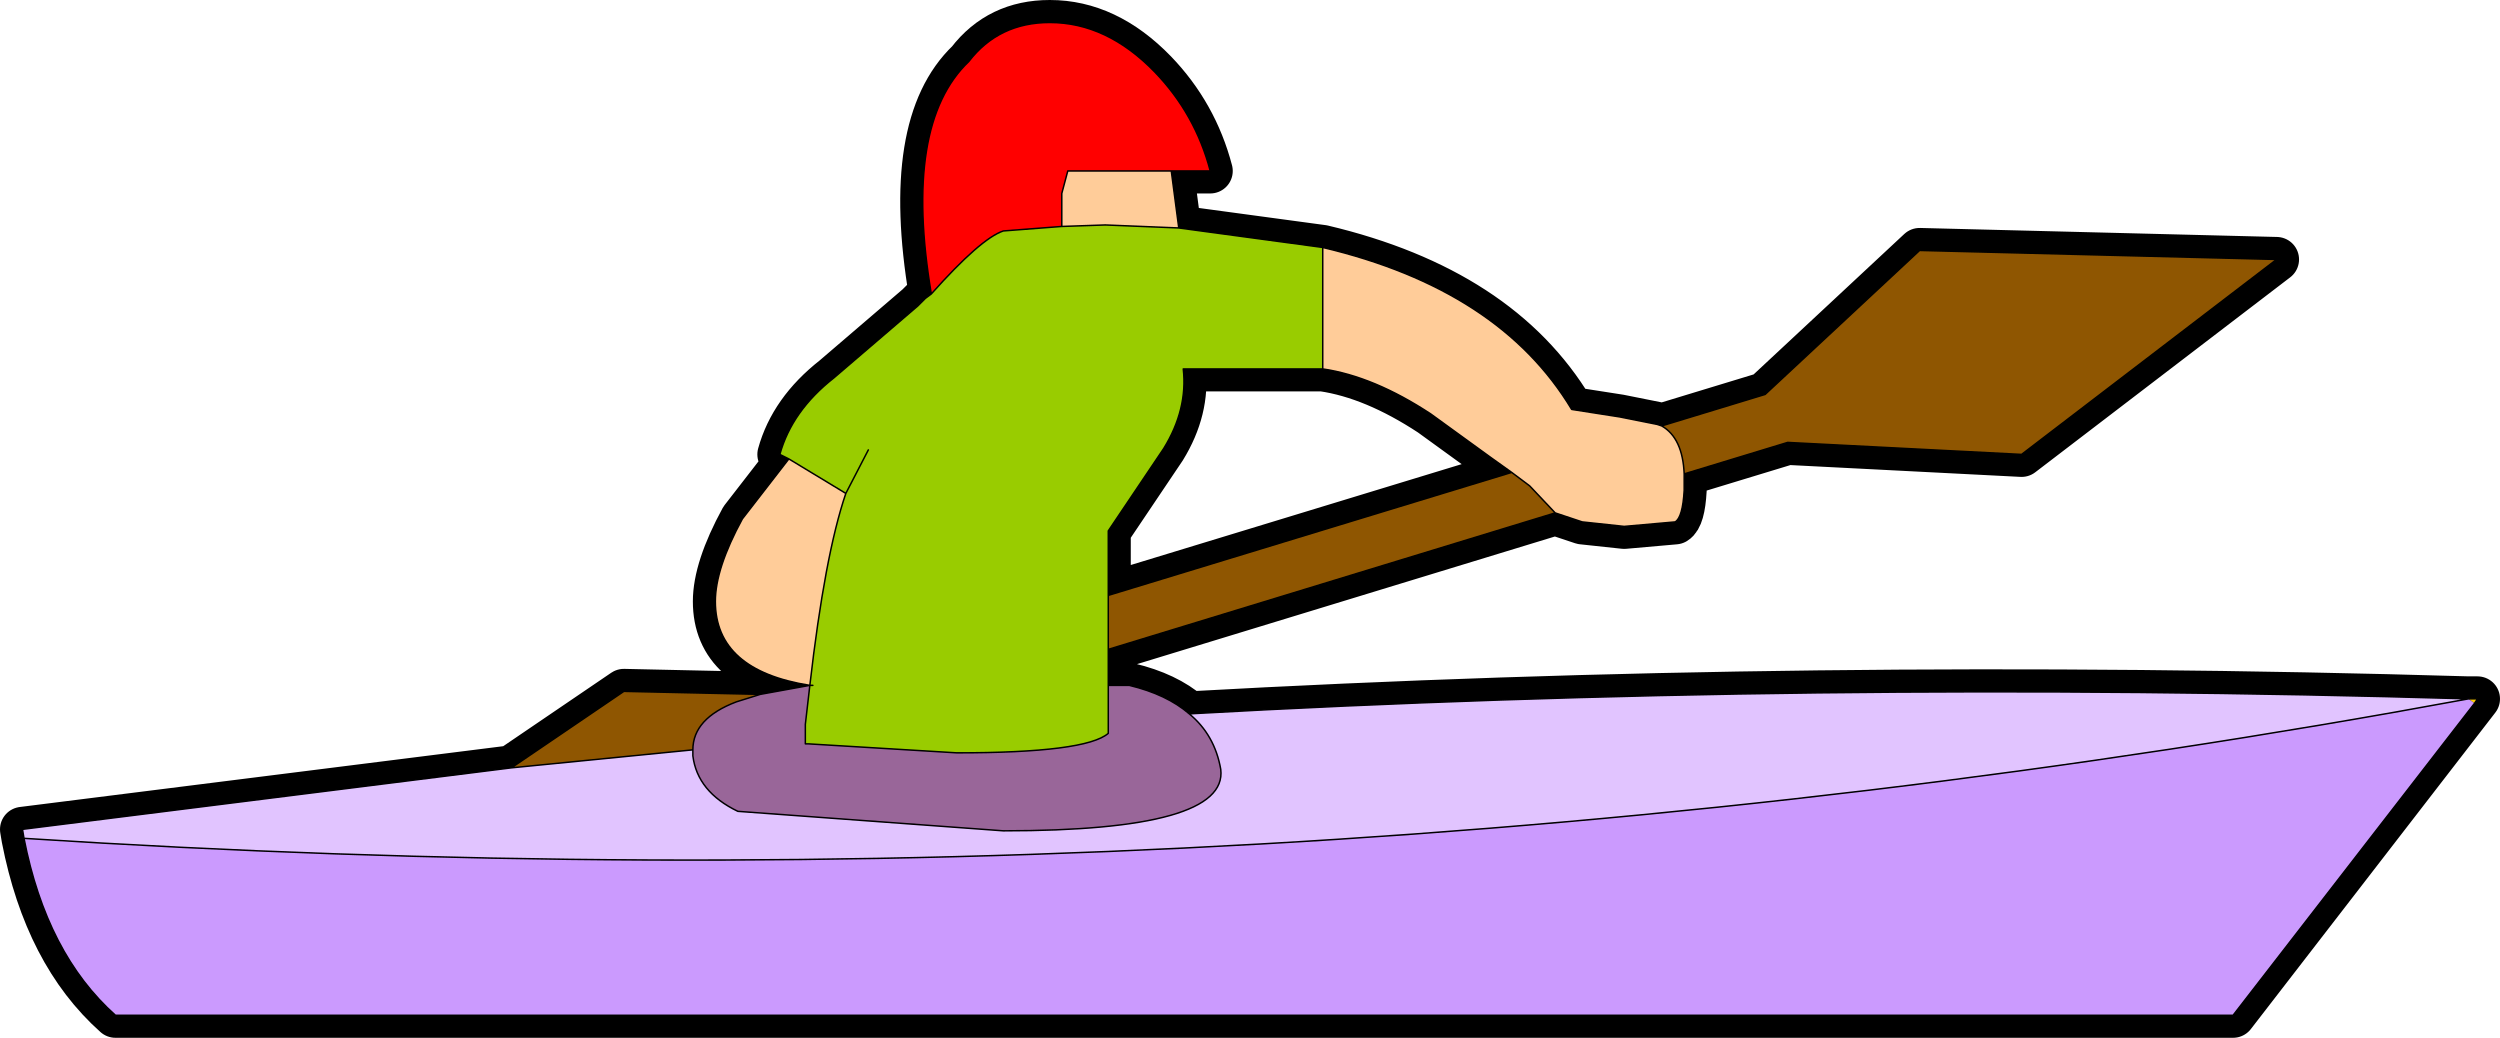 <?xml version="1.0" encoding="UTF-8" standalone="no"?>
<svg xmlns:ffdec="https://www.free-decompiler.com/flash" xmlns:xlink="http://www.w3.org/1999/xlink" ffdec:objectType="shape" height="34.6px" width="83.35px" xmlns="http://www.w3.org/2000/svg">
  <g transform="matrix(1.0, 0.0, 0.0, 1.0, 268.4, 181.55)">
    <path d="M-186.1 -158.25 L-185.8 -158.25 -193.95 -147.7 -264.55 -147.7 Q-266.85 -149.75 -267.6 -153.6 -225.85 -150.9 -186.1 -158.25" fill="#ffcc00" fill-rule="evenodd" stroke="none"/>
    <path d="M-237.35 -171.75 Q-238.3 -177.4 -236.1 -179.5 -235.1 -180.8 -233.4 -180.8 -231.5 -180.8 -229.9 -179.15 -228.55 -177.75 -228.05 -175.85 L-229.35 -175.85 -232.8 -175.85 -233.0 -175.1 -233.0 -174.0 -234.95 -173.85 Q-235.7 -173.6 -237.35 -171.75" fill="#ff0000" fill-rule="evenodd" stroke="none"/>
    <path d="M-242.1 -166.25 L-242.4 -166.4 Q-242.0 -167.85 -240.6 -168.95 L-237.8 -171.35 -237.55 -171.6 -237.35 -171.75 Q-235.7 -173.6 -234.95 -173.85 L-233.0 -174.0 -231.55 -174.05 -229.1 -173.95 -224.3 -173.3 -224.3 -169.25 -225.95 -169.25 -228.95 -169.25 Q-228.8 -167.9 -229.6 -166.6 L-231.45 -163.85 -231.45 -161.7 -231.45 -159.9 -231.45 -158.7 -231.45 -157.1 Q-232.2 -156.45 -236.5 -156.45 L-241.45 -156.75 -241.55 -156.75 -241.55 -157.4 -241.4 -158.7 Q-240.9 -163.05 -240.2 -165.1 L-242.1 -166.25 M-239.45 -166.55 L-240.2 -165.1 -239.45 -166.55 M-241.4 -158.7 L-241.3 -158.7 -241.4 -158.7" fill="#99cc00" fill-rule="evenodd" stroke="none"/>
    <path d="M-241.4 -158.7 Q-244.55 -159.2 -244.55 -161.5 -244.55 -162.6 -243.65 -164.25 L-242.1 -166.25 -240.2 -165.1 Q-240.9 -163.05 -241.4 -158.7 M-229.35 -175.85 L-229.1 -173.95 -231.55 -174.05 -233.0 -174.0 -233.0 -175.1 -232.8 -175.85 -229.35 -175.85 M-224.3 -173.3 Q-218.4 -171.9 -216.0 -167.9 L-214.4 -167.65 -213.15 -167.4 -213.0 -167.35 Q-212.3 -166.95 -212.25 -165.75 L-212.25 -165.6 -212.25 -165.2 Q-212.3 -164.3 -212.55 -164.15 L-214.25 -164.0 -215.65 -164.15 -216.55 -164.45 -217.4 -165.35 -218.0 -165.8 -218.7 -166.3 -220.7 -167.75 Q-222.6 -169.0 -224.3 -169.25 L-224.3 -173.3" fill="#ffcc99" fill-rule="evenodd" stroke="none"/>
    <path d="M-243.05 -158.4 L-241.4 -158.7 -241.55 -157.4 -241.55 -156.75 -241.45 -156.75 -236.5 -156.45 Q-232.2 -156.45 -231.45 -157.1 L-231.45 -158.7 -230.75 -158.7 Q-229.5 -158.4 -228.75 -157.75 -227.9 -157.05 -227.7 -155.9 -227.45 -153.85 -234.95 -153.85 L-243.8 -154.5 Q-245.15 -155.15 -245.3 -156.35 L-245.3 -156.55 Q-245.3 -157.6 -243.85 -158.15 L-243.05 -158.4" fill="#996699" fill-rule="evenodd" stroke="none"/>
    <path d="M-267.6 -153.6 L-267.65 -153.9 -251.35 -155.95 -245.3 -156.55 -245.3 -156.35 Q-245.15 -155.15 -243.8 -154.5 L-234.95 -153.85 Q-227.45 -153.85 -227.7 -155.9 -227.9 -157.05 -228.75 -157.75 -208.15 -158.9 -186.1 -158.25 -225.85 -150.9 -267.6 -153.6" fill="#fede5f" fill-rule="evenodd" stroke="none"/>
    <path d="M-251.35 -155.95 L-247.6 -158.5 -243.05 -158.4 -243.85 -158.15 Q-245.3 -157.6 -245.3 -156.55 L-251.35 -155.95 M-213.0 -167.35 L-209.55 -168.4 -204.4 -173.2 -192.5 -172.9 -201.0 -166.4 -208.8 -166.8 -212.25 -165.75 Q-212.3 -166.95 -213.0 -167.35 M-216.55 -164.45 L-231.45 -159.9 -231.45 -161.7 -218.0 -165.8 -217.4 -165.35 -216.55 -164.45" fill="#8f5601" fill-rule="evenodd" stroke="none"/>
    <path d="M-186.1 -158.25 L-185.8 -158.25 -193.95 -147.7 -264.55 -147.7 Q-266.85 -149.75 -267.6 -153.6 L-267.65 -153.9 -251.35 -155.95 -247.6 -158.5 -243.05 -158.4 -241.4 -158.7 Q-244.55 -159.2 -244.55 -161.5 -244.55 -162.6 -243.65 -164.25 L-242.1 -166.25 -242.4 -166.4 Q-242.0 -167.85 -240.6 -168.95 L-237.8 -171.35 -237.55 -171.6 -237.35 -171.75 Q-238.3 -177.4 -236.1 -179.5 -235.1 -180.8 -233.4 -180.8 -231.5 -180.8 -229.9 -179.15 -228.55 -177.75 -228.05 -175.85 L-229.35 -175.85 -229.1 -173.95 -224.3 -173.3 Q-218.4 -171.9 -216.0 -167.9 L-214.4 -167.65 -213.15 -167.4 -213.0 -167.35 -209.55 -168.4 -204.4 -173.2 -192.5 -172.9 -201.0 -166.4 -208.8 -166.8 -212.25 -165.75 -212.25 -165.6 -212.25 -165.2 Q-212.3 -164.3 -212.55 -164.15 L-214.25 -164.0 -215.65 -164.15 -216.55 -164.45 -231.45 -159.9 -231.45 -158.7 -230.75 -158.7 Q-229.5 -158.4 -228.75 -157.75 -208.15 -158.9 -186.1 -158.25 -225.85 -150.9 -267.6 -153.6 M-233.0 -174.0 L-234.95 -173.85 Q-235.7 -173.6 -237.35 -171.75 M-229.35 -175.85 L-232.8 -175.85 -233.0 -175.1 -233.0 -174.0 -231.55 -174.05 -229.1 -173.95 M-224.3 -169.25 L-225.95 -169.25 -228.95 -169.25 Q-228.8 -167.9 -229.6 -166.6 L-231.45 -163.85 -231.45 -161.7 -218.0 -165.8 -218.7 -166.3 -220.7 -167.75 Q-222.6 -169.0 -224.3 -169.25 L-224.3 -173.3 M-240.2 -165.1 L-239.45 -166.55 M-242.1 -166.25 L-240.2 -165.1 Q-240.9 -163.05 -241.4 -158.7 L-241.3 -158.7 -241.4 -158.7 -241.55 -157.4 -241.55 -156.75 -241.45 -156.75 -236.5 -156.45 Q-232.2 -156.45 -231.45 -157.1 L-231.45 -158.7 M-228.75 -157.75 Q-227.9 -157.05 -227.7 -155.9 -227.45 -153.85 -234.95 -153.85 L-243.8 -154.5 Q-245.15 -155.15 -245.3 -156.35 L-245.3 -156.55 -251.35 -155.95 M-231.45 -161.7 L-231.45 -159.9 M-216.55 -164.45 L-217.4 -165.35 -218.0 -165.8 M-212.25 -165.75 Q-212.3 -166.95 -213.0 -167.35 M-245.3 -156.55 Q-245.3 -157.6 -243.85 -158.15 L-243.05 -158.4" fill="none" stroke="#000000" stroke-linecap="round" stroke-linejoin="round" stroke-width="1.5"/>
    <path d="M-186.1 -158.25 L-185.8 -158.25 -185.9 -158.1 -186.1 -158.25" fill="#ffcc00" fill-rule="evenodd" stroke="none"/>
    <path d="M-237.35 -171.75 Q-238.3 -177.4 -236.1 -179.5 -235.1 -180.8 -233.4 -180.8 -231.5 -180.8 -229.9 -179.15 -228.55 -177.75 -228.05 -175.85 L-229.35 -175.85 -232.8 -175.85 -233.0 -175.1 -233.0 -174.0 -234.95 -173.85 Q-235.7 -173.6 -237.35 -171.75" fill="#ff0000" fill-rule="evenodd" stroke="none"/>
    <path d="M-231.45 -159.9 L-231.45 -158.7 -231.45 -157.1 Q-232.2 -156.45 -236.5 -156.45 L-241.45 -156.75 -241.55 -156.75 -241.55 -157.4 -241.4 -158.7 Q-240.9 -163.05 -240.2 -165.1 L-242.1 -166.25 -242.4 -166.4 Q-242.0 -167.85 -240.6 -168.95 L-237.8 -171.35 -237.55 -171.6 -237.35 -171.75 Q-235.7 -173.6 -234.95 -173.85 L-233.0 -174.0 -231.55 -174.05 -229.1 -173.95 -224.3 -173.3 -224.3 -169.25 -225.95 -169.25 -228.95 -169.25 Q-228.8 -167.9 -229.6 -166.6 L-231.45 -163.85 -231.45 -161.7 -231.45 -159.9 M-239.45 -166.55 L-240.2 -165.1 -239.45 -166.55 M-241.4 -158.7 L-241.3 -158.7 -241.4 -158.7" fill="#99cc00" fill-rule="evenodd" stroke="none"/>
    <path d="M-212.25 -165.75 L-212.25 -165.6 -212.25 -165.2 Q-212.3 -164.3 -212.55 -164.15 L-214.25 -164.0 -215.65 -164.15 -216.55 -164.45 -217.4 -165.35 -218.0 -165.8 -218.7 -166.3 -220.7 -167.75 Q-222.6 -169.0 -224.3 -169.25 L-224.3 -173.3 Q-218.4 -171.9 -216.0 -167.9 L-214.4 -167.65 -213.15 -167.4 -213.0 -167.35 Q-212.3 -166.95 -212.25 -165.75 M-241.4 -158.7 Q-244.55 -159.2 -244.55 -161.5 -244.55 -162.6 -243.65 -164.25 L-242.1 -166.25 -240.2 -165.1 Q-240.9 -163.05 -241.4 -158.7 M-229.35 -175.85 L-229.1 -173.95 -231.55 -174.05 -233.0 -174.0 -233.0 -175.1 -232.8 -175.85 -229.35 -175.85" fill="#ffcc99" fill-rule="evenodd" stroke="none"/>
    <path d="M-231.45 -158.7 L-230.75 -158.7 Q-229.5 -158.4 -228.75 -157.75 -227.9 -157.05 -227.7 -155.9 -227.45 -153.85 -234.95 -153.85 L-243.8 -154.5 Q-245.15 -155.15 -245.3 -156.35 L-245.3 -156.55 Q-245.3 -157.6 -243.85 -158.15 L-243.05 -158.4 -241.4 -158.7 -241.55 -157.4 -241.55 -156.75 -241.45 -156.75 -236.5 -156.45 Q-232.2 -156.45 -231.45 -157.1 L-231.45 -158.7" fill="#996699" fill-rule="evenodd" stroke="none"/>
    <path d="M-213.0 -167.35 L-209.55 -168.4 -204.4 -173.2 -192.5 -172.9 -201.0 -166.4 -208.8 -166.8 -212.25 -165.75 Q-212.3 -166.95 -213.0 -167.35 M-216.55 -164.45 L-231.45 -159.9 -231.45 -161.7 -218.0 -165.8 -217.4 -165.35 -216.55 -164.45 M-251.35 -155.95 L-247.6 -158.5 -243.05 -158.4 -243.85 -158.15 Q-245.3 -157.6 -245.3 -156.55 L-251.35 -155.95" fill="#8f5601" fill-rule="evenodd" stroke="none"/>
    <path d="M-185.9 -158.1 L-193.95 -147.7 -264.55 -147.7 Q-266.85 -149.75 -267.6 -153.6 -225.85 -150.9 -186.1 -158.25 L-185.9 -158.1" fill="#cb9afe" fill-rule="evenodd" stroke="none"/>
    <path d="M-228.75 -157.75 Q-208.15 -158.9 -186.1 -158.25 -225.85 -150.9 -267.6 -153.6 L-267.65 -153.9 -251.35 -155.95 -245.3 -156.55 -245.3 -156.35 Q-245.15 -155.15 -243.8 -154.5 L-234.95 -153.85 Q-227.45 -153.85 -227.7 -155.9 -227.9 -157.05 -228.75 -157.75" fill="#e1c4ff" fill-rule="evenodd" stroke="none"/>
    <path d="M-213.0 -167.35 L-209.55 -168.4 -204.4 -173.2 -192.5 -172.9 -201.0 -166.4 -208.8 -166.8 -212.25 -165.75 -212.25 -165.6 -212.25 -165.2 Q-212.3 -164.3 -212.55 -164.15 L-214.25 -164.0 -215.65 -164.15 -216.55 -164.45 -231.45 -159.9 -231.45 -158.7 -230.75 -158.7 Q-229.5 -158.4 -228.75 -157.75 -208.15 -158.9 -186.1 -158.25 L-185.8 -158.25 -185.9 -158.1 -193.95 -147.7 -264.55 -147.7 Q-266.85 -149.75 -267.6 -153.6 L-267.65 -153.9 -251.35 -155.95 -247.6 -158.5 -243.05 -158.4 -241.4 -158.7 Q-244.55 -159.2 -244.55 -161.5 -244.55 -162.6 -243.65 -164.25 L-242.1 -166.25 -242.4 -166.4 Q-242.0 -167.85 -240.6 -168.95 L-237.8 -171.35 -237.55 -171.6 -237.35 -171.75 Q-238.3 -177.4 -236.1 -179.5 -235.1 -180.8 -233.4 -180.8 -231.5 -180.8 -229.9 -179.15 -228.55 -177.75 -228.05 -175.85 L-229.35 -175.85 -229.1 -173.95 -224.3 -173.3 Q-218.4 -171.9 -216.0 -167.9 L-214.4 -167.65 -213.15 -167.4 -213.0 -167.35 Q-212.3 -166.95 -212.25 -165.75 M-233.0 -174.0 L-233.0 -175.1 -232.8 -175.85 -229.35 -175.85 M-237.35 -171.75 Q-235.7 -173.6 -234.95 -173.85 L-233.0 -174.0 -231.55 -174.05 -229.1 -173.95 M-224.3 -169.25 L-225.95 -169.25 -228.95 -169.25 Q-228.8 -167.9 -229.6 -166.6 L-231.45 -163.85 -231.45 -161.7 -218.0 -165.8 -218.7 -166.3 -220.7 -167.75 Q-222.6 -169.0 -224.3 -169.25 L-224.3 -173.3 M-240.2 -165.1 L-239.45 -166.55 M-242.1 -166.25 L-240.2 -165.1 Q-240.9 -163.05 -241.4 -158.7 L-241.3 -158.7 -241.4 -158.7 -241.55 -157.4 -241.55 -156.75 -241.45 -156.75 -236.5 -156.45 Q-232.2 -156.45 -231.45 -157.1 L-231.45 -158.7 M-245.3 -156.55 L-245.3 -156.35 Q-245.15 -155.15 -243.8 -154.5 L-234.95 -153.85 Q-227.45 -153.85 -227.7 -155.9 -227.9 -157.05 -228.75 -157.75 M-231.45 -161.7 L-231.45 -159.9 M-216.55 -164.45 L-217.4 -165.35 -218.0 -165.8 M-251.35 -155.95 L-245.3 -156.55 Q-245.3 -157.6 -243.85 -158.15 L-243.05 -158.4 M-267.6 -153.6 Q-225.85 -150.9 -186.1 -158.25" fill="none" stroke="#000000" stroke-linecap="round" stroke-linejoin="round" stroke-width="0.05"/>
  </g>
</svg>
